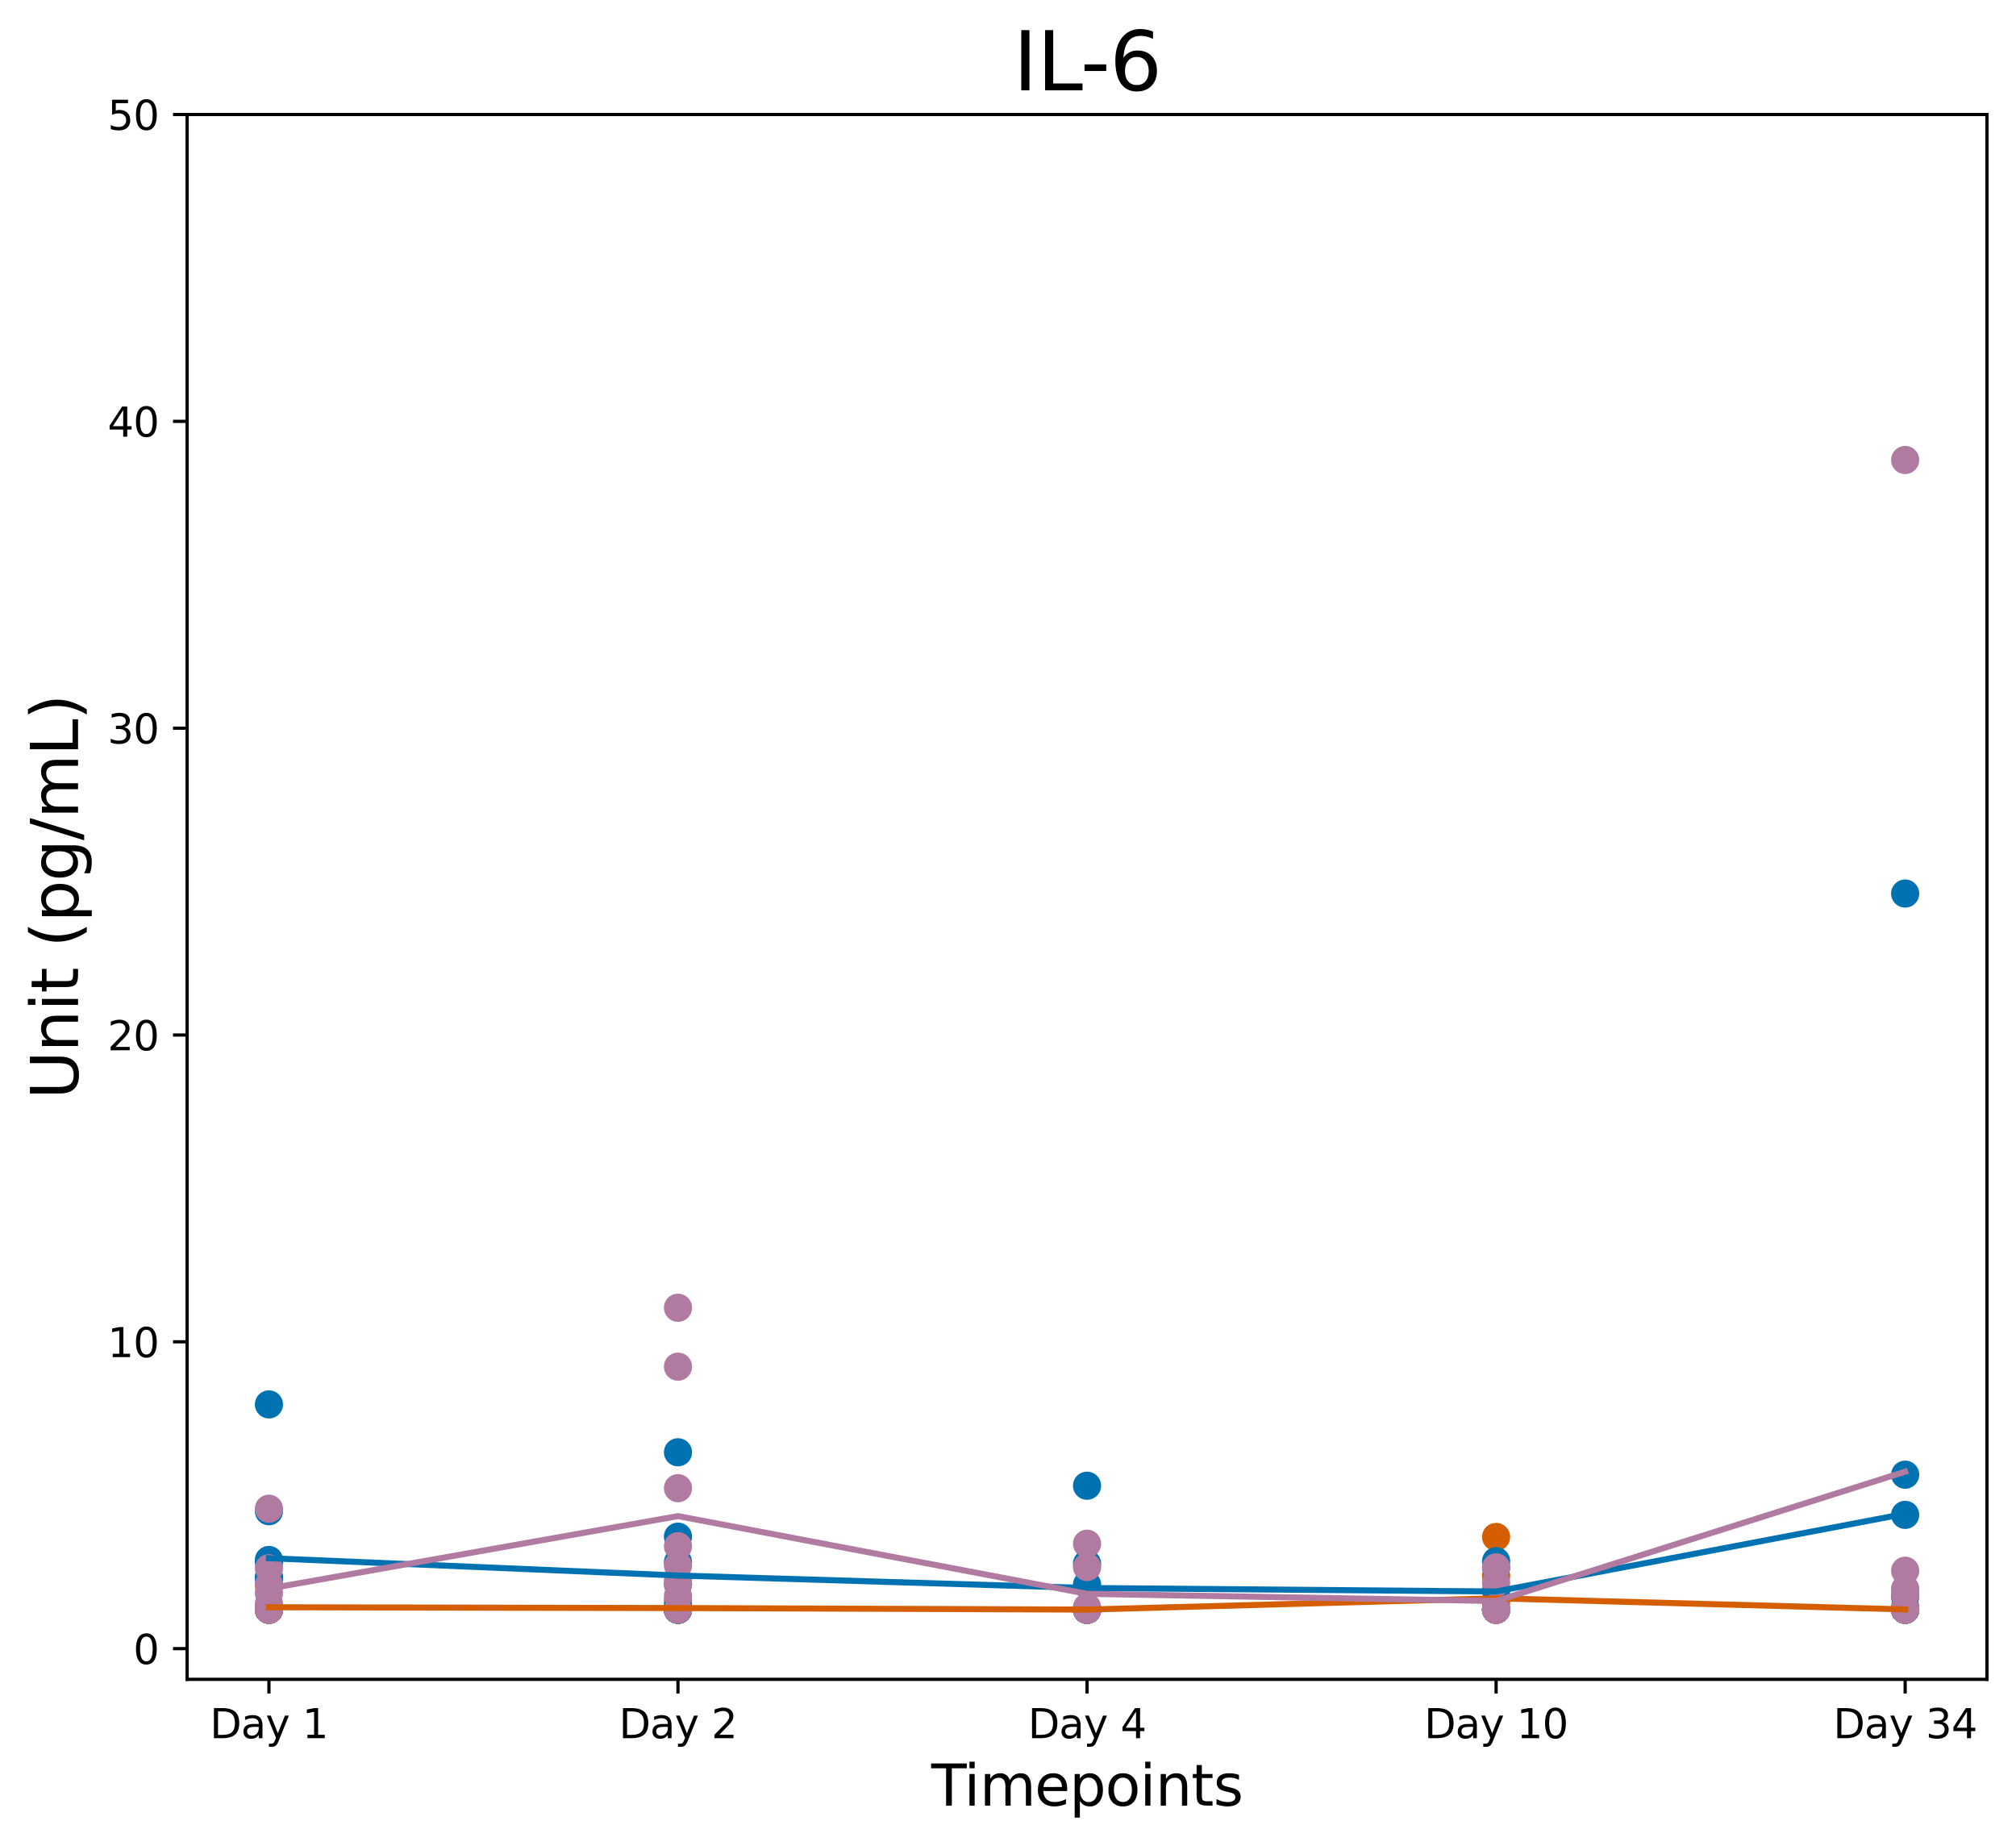 <?xml version="1.0" encoding="utf-8" standalone="no"?>
<!DOCTYPE svg PUBLIC "-//W3C//DTD SVG 1.1//EN"
  "http://www.w3.org/Graphics/SVG/1.1/DTD/svg11.dtd">
<svg xmlns:xlink="http://www.w3.org/1999/xlink" width="500.01pt" height="457.904pt" viewBox="0 0 500.01 457.904" xmlns="http://www.w3.org/2000/svg" version="1.1">
 <defs>
  <style type="text/css">*{stroke-linejoin: round; stroke-linecap: butt}</style>
 </defs>
 <g id="figure_1">
  <g id="patch_1">
   <path d="M 0 457.904 
L 500.01 457.904 
L 500.01 0 
L 0 0 
z
" style="fill: #ffffff"/>
  </g>
  <g id="axes_1">
   <g id="patch_2">
    <path d="M 46.41 416.477 
L 492.81 416.477 
L 492.81 28.397 
L 46.41 28.397 
z
" style="fill: #ffffff"/>
   </g>
   <g id="PathCollection_1">
    <defs>
     <path id="m0cb5a0c9fb" d="M 0 3 
C 0.796 3 1.559 2.684 2.121 2.121 
C 2.684 1.559 3 0.796 3 0 
C 3 -0.796 2.684 -1.559 2.121 -2.121 
C 1.559 -2.684 0.796 -3 0 -3 
C -0.796 -3 -1.559 -2.684 -2.121 -2.121 
C -2.684 -1.559 -3 -0.796 -3 0 
C -3 0.796 -2.684 1.559 -2.121 2.121 
C -1.559 2.684 -0.796 3 0 3 
z
" style="stroke: #d55e00"/>
    </defs>
    <g clip-path="url(#p87ffccee73)">
     <use xlink:href="#m0cb5a0c9fb" x="66.701" y="399.204" style="fill: #d55e00; stroke: #d55e00"/>
     <use xlink:href="#m0cb5a0c9fb" x="168.155" y="399.204" style="fill: #d55e00; stroke: #d55e00"/>
     <use xlink:href="#m0cb5a0c9fb" x="269.61" y="399.204" style="fill: #d55e00; stroke: #d55e00"/>
     <use xlink:href="#m0cb5a0c9fb" x="371.065" y="399.204" style="fill: #d55e00; stroke: #d55e00"/>
     <use xlink:href="#m0cb5a0c9fb" x="472.519" y="399.204" style="fill: #d55e00; stroke: #d55e00"/>
     <use xlink:href="#m0cb5a0c9fb" x="66.701" y="399.204" style="fill: #d55e00; stroke: #d55e00"/>
     <use xlink:href="#m0cb5a0c9fb" x="168.155" y="399.204" style="fill: #d55e00; stroke: #d55e00"/>
     <use xlink:href="#m0cb5a0c9fb" x="269.61" y="399.204" style="fill: #d55e00; stroke: #d55e00"/>
     <use xlink:href="#m0cb5a0c9fb" x="371.065" y="399.204" style="fill: #d55e00; stroke: #d55e00"/>
     <use xlink:href="#m0cb5a0c9fb" x="472.519" y="399.204" style="fill: #d55e00; stroke: #d55e00"/>
     <use xlink:href="#m0cb5a0c9fb" x="66.701" y="399.204" style="fill: #d55e00; stroke: #d55e00"/>
     <use xlink:href="#m0cb5a0c9fb" x="168.155" y="399.204" style="fill: #d55e00; stroke: #d55e00"/>
     <use xlink:href="#m0cb5a0c9fb" x="269.61" y="399.204" style="fill: #d55e00; stroke: #d55e00"/>
     <use xlink:href="#m0cb5a0c9fb" x="371.065" y="390.833" style="fill: #d55e00; stroke: #d55e00"/>
     <use xlink:href="#m0cb5a0c9fb" x="472.519" y="399.204" style="fill: #d55e00; stroke: #d55e00"/>
     <use xlink:href="#m0cb5a0c9fb" x="66.701" y="399.204" style="fill: #d55e00; stroke: #d55e00"/>
     <use xlink:href="#m0cb5a0c9fb" x="371.065" y="397.377" style="fill: #d55e00; stroke: #d55e00"/>
     <use xlink:href="#m0cb5a0c9fb" x="472.519" y="398.519" style="fill: #d55e00; stroke: #d55e00"/>
     <use xlink:href="#m0cb5a0c9fb" x="66.701" y="399.204" style="fill: #d55e00; stroke: #d55e00"/>
     <use xlink:href="#m0cb5a0c9fb" x="168.155" y="399.204" style="fill: #d55e00; stroke: #d55e00"/>
     <use xlink:href="#m0cb5a0c9fb" x="269.61" y="399.204" style="fill: #d55e00; stroke: #d55e00"/>
     <use xlink:href="#m0cb5a0c9fb" x="371.065" y="381.169" style="fill: #d55e00; stroke: #d55e00"/>
     <use xlink:href="#m0cb5a0c9fb" x="472.519" y="399.204" style="fill: #d55e00; stroke: #d55e00"/>
     <use xlink:href="#m0cb5a0c9fb" x="371.065" y="399.204" style="fill: #d55e00; stroke: #d55e00"/>
     <use xlink:href="#m0cb5a0c9fb" x="472.519" y="399.204" style="fill: #d55e00; stroke: #d55e00"/>
     <use xlink:href="#m0cb5a0c9fb" x="66.701" y="399.204" style="fill: #d55e00; stroke: #d55e00"/>
     <use xlink:href="#m0cb5a0c9fb" x="168.155" y="396.845" style="fill: #d55e00; stroke: #d55e00"/>
     <use xlink:href="#m0cb5a0c9fb" x="269.61" y="398.975" style="fill: #d55e00; stroke: #d55e00"/>
     <use xlink:href="#m0cb5a0c9fb" x="371.065" y="399.204" style="fill: #d55e00; stroke: #d55e00"/>
     <use xlink:href="#m0cb5a0c9fb" x="66.701" y="399.204" style="fill: #d55e00; stroke: #d55e00"/>
     <use xlink:href="#m0cb5a0c9fb" x="168.155" y="399.204" style="fill: #d55e00; stroke: #d55e00"/>
     <use xlink:href="#m0cb5a0c9fb" x="269.61" y="399.204" style="fill: #d55e00; stroke: #d55e00"/>
     <use xlink:href="#m0cb5a0c9fb" x="371.065" y="399.204" style="fill: #d55e00; stroke: #d55e00"/>
     <use xlink:href="#m0cb5a0c9fb" x="472.519" y="399.204" style="fill: #d55e00; stroke: #d55e00"/>
     <use xlink:href="#m0cb5a0c9fb" x="66.701" y="399.204" style="fill: #d55e00; stroke: #d55e00"/>
     <use xlink:href="#m0cb5a0c9fb" x="168.155" y="399.204" style="fill: #d55e00; stroke: #d55e00"/>
     <use xlink:href="#m0cb5a0c9fb" x="269.61" y="399.204" style="fill: #d55e00; stroke: #d55e00"/>
     <use xlink:href="#m0cb5a0c9fb" x="371.065" y="399.204" style="fill: #d55e00; stroke: #d55e00"/>
     <use xlink:href="#m0cb5a0c9fb" x="472.519" y="399.204" style="fill: #d55e00; stroke: #d55e00"/>
     <use xlink:href="#m0cb5a0c9fb" x="66.701" y="399.204" style="fill: #d55e00; stroke: #d55e00"/>
     <use xlink:href="#m0cb5a0c9fb" x="168.155" y="399.204" style="fill: #d55e00; stroke: #d55e00"/>
     <use xlink:href="#m0cb5a0c9fb" x="269.61" y="399.204" style="fill: #d55e00; stroke: #d55e00"/>
     <use xlink:href="#m0cb5a0c9fb" x="371.065" y="399.204" style="fill: #d55e00; stroke: #d55e00"/>
     <use xlink:href="#m0cb5a0c9fb" x="472.519" y="399.204" style="fill: #d55e00; stroke: #d55e00"/>
     <use xlink:href="#m0cb5a0c9fb" x="66.701" y="393.192" style="fill: #d55e00; stroke: #d55e00"/>
     <use xlink:href="#m0cb5a0c9fb" x="168.155" y="397.91" style="fill: #d55e00; stroke: #d55e00"/>
     <use xlink:href="#m0cb5a0c9fb" x="269.61" y="399.204" style="fill: #d55e00; stroke: #d55e00"/>
     <use xlink:href="#m0cb5a0c9fb" x="472.519" y="399.204" style="fill: #d55e00; stroke: #d55e00"/>
    </g>
   </g>
   <g id="PathCollection_2">
    <defs>
     <path id="m64a7665745" d="M 0 3 
C 0.796 3 1.559 2.684 2.121 2.121 
C 2.684 1.559 3 0.796 3 0 
C 3 -0.796 2.684 -1.559 2.121 -2.121 
C 1.559 -2.684 0.796 -3 0 -3 
C -0.796 -3 -1.559 -2.684 -2.121 -2.121 
C -2.684 -1.559 -3 -0.796 -3 0 
C -3 0.796 -2.684 1.559 -2.121 2.121 
C -1.559 2.684 -0.796 3 0 3 
z
" style="stroke: #0072b2"/>
    </defs>
    <g clip-path="url(#p87ffccee73)">
     <use xlink:href="#m64a7665745" x="66.701" y="386.876" style="fill: #0072b2; stroke: #0072b2"/>
     <use xlink:href="#m64a7665745" x="168.155" y="381.093" style="fill: #0072b2; stroke: #0072b2"/>
     <use xlink:href="#m64a7665745" x="269.61" y="387.789" style="fill: #0072b2; stroke: #0072b2"/>
     <use xlink:href="#m64a7665745" x="371.065" y="388.779" style="fill: #0072b2; stroke: #0072b2"/>
     <use xlink:href="#m64a7665745" x="472.519" y="365.722" style="fill: #0072b2; stroke: #0072b2"/>
     <use xlink:href="#m64a7665745" x="66.701" y="348.297" style="fill: #0072b2; stroke: #0072b2"/>
     <use xlink:href="#m64a7665745" x="168.155" y="360.167" style="fill: #0072b2; stroke: #0072b2"/>
     <use xlink:href="#m64a7665745" x="269.61" y="368.461" style="fill: #0072b2; stroke: #0072b2"/>
     <use xlink:href="#m64a7665745" x="472.519" y="375.69" style="fill: #0072b2; stroke: #0072b2"/>
     <use xlink:href="#m64a7665745" x="66.701" y="391.822" style="fill: #0072b2; stroke: #0072b2"/>
     <use xlink:href="#m64a7665745" x="168.155" y="392.888" style="fill: #0072b2; stroke: #0072b2"/>
     <use xlink:href="#m64a7665745" x="269.61" y="399.204" style="fill: #0072b2; stroke: #0072b2"/>
     <use xlink:href="#m64a7665745" x="371.065" y="387.181" style="fill: #0072b2; stroke: #0072b2"/>
     <use xlink:href="#m64a7665745" x="472.519" y="221.6" style="fill: #0072b2; stroke: #0072b2"/>
     <use xlink:href="#m64a7665745" x="66.701" y="391.061" style="fill: #0072b2; stroke: #0072b2"/>
     <use xlink:href="#m64a7665745" x="168.155" y="398.899" style="fill: #0072b2; stroke: #0072b2"/>
     <use xlink:href="#m64a7665745" x="269.61" y="399.204" style="fill: #0072b2; stroke: #0072b2"/>
     <use xlink:href="#m64a7665745" x="371.065" y="399.204" style="fill: #0072b2; stroke: #0072b2"/>
     <use xlink:href="#m64a7665745" x="472.519" y="399.204" style="fill: #0072b2; stroke: #0072b2"/>
     <use xlink:href="#m64a7665745" x="66.701" y="387.485" style="fill: #0072b2; stroke: #0072b2"/>
     <use xlink:href="#m64a7665745" x="168.155" y="398.519" style="fill: #0072b2; stroke: #0072b2"/>
     <use xlink:href="#m64a7665745" x="269.61" y="392.964" style="fill: #0072b2; stroke: #0072b2"/>
     <use xlink:href="#m64a7665745" x="371.065" y="394.562" style="fill: #0072b2; stroke: #0072b2"/>
     <use xlink:href="#m64a7665745" x="472.519" y="396.008" style="fill: #0072b2; stroke: #0072b2"/>
     <use xlink:href="#m64a7665745" x="66.701" y="399.204" style="fill: #0072b2; stroke: #0072b2"/>
     <use xlink:href="#m64a7665745" x="269.61" y="399.204" style="fill: #0072b2; stroke: #0072b2"/>
     <use xlink:href="#m64a7665745" x="371.065" y="399.204" style="fill: #0072b2; stroke: #0072b2"/>
     <use xlink:href="#m64a7665745" x="472.519" y="399.204" style="fill: #0072b2; stroke: #0072b2"/>
     <use xlink:href="#m64a7665745" x="66.701" y="399.204" style="fill: #0072b2; stroke: #0072b2"/>
     <use xlink:href="#m64a7665745" x="168.155" y="399.204" style="fill: #0072b2; stroke: #0072b2"/>
     <use xlink:href="#m64a7665745" x="269.61" y="399.204" style="fill: #0072b2; stroke: #0072b2"/>
     <use xlink:href="#m64a7665745" x="472.519" y="399.204" style="fill: #0072b2; stroke: #0072b2"/>
     <use xlink:href="#m64a7665745" x="66.701" y="374.777" style="fill: #0072b2; stroke: #0072b2"/>
     <use xlink:href="#m64a7665745" x="168.155" y="387.409" style="fill: #0072b2; stroke: #0072b2"/>
     <use xlink:href="#m64a7665745" x="472.519" y="399.204" style="fill: #0072b2; stroke: #0072b2"/>
     <use xlink:href="#m64a7665745" x="66.701" y="399.204" style="fill: #0072b2; stroke: #0072b2"/>
     <use xlink:href="#m64a7665745" x="168.155" y="399.204" style="fill: #0072b2; stroke: #0072b2"/>
     <use xlink:href="#m64a7665745" x="269.61" y="399.204" style="fill: #0072b2; stroke: #0072b2"/>
     <use xlink:href="#m64a7665745" x="472.519" y="399.204" style="fill: #0072b2; stroke: #0072b2"/>
     <use xlink:href="#m64a7665745" x="168.155" y="399.204" style="fill: #0072b2; stroke: #0072b2"/>
     <use xlink:href="#m64a7665745" x="269.61" y="399.204" style="fill: #0072b2; stroke: #0072b2"/>
     <use xlink:href="#m64a7665745" x="371.065" y="399.204" style="fill: #0072b2; stroke: #0072b2"/>
     <use xlink:href="#m64a7665745" x="472.519" y="399.204" style="fill: #0072b2; stroke: #0072b2"/>
    </g>
   </g>
   <g id="PathCollection_3">
    <defs>
     <path id="m64fe587d1c" d="M 0 3 
C 0.796 3 1.559 2.684 2.121 2.121 
C 2.684 1.559 3 0.796 3 0 
C 3 -0.796 2.684 -1.559 2.121 -2.121 
C 1.559 -2.684 0.796 -3 0 -3 
C -0.796 -3 -1.559 -2.684 -2.121 -2.121 
C -2.684 -1.559 -3 -0.796 -3 0 
C -3 0.796 -2.684 1.559 -2.121 2.121 
C -1.559 2.684 -0.796 3 0 3 
z
" style="stroke: #b07aa1"/>
    </defs>
    <g clip-path="url(#p87ffccee73)">
     <use xlink:href="#m64fe587d1c" x="66.701" y="399.204" style="fill: #b07aa1; stroke: #b07aa1"/>
     <use xlink:href="#m64fe587d1c" x="168.155" y="324.327" style="fill: #b07aa1; stroke: #b07aa1"/>
     <use xlink:href="#m64fe587d1c" x="269.61" y="399.204" style="fill: #b07aa1; stroke: #b07aa1"/>
     <use xlink:href="#m64fe587d1c" x="371.065" y="399.204" style="fill: #b07aa1; stroke: #b07aa1"/>
     <use xlink:href="#m64fe587d1c" x="472.519" y="399.204" style="fill: #b07aa1; stroke: #b07aa1"/>
     <use xlink:href="#m64fe587d1c" x="66.701" y="374.169" style="fill: #b07aa1; stroke: #b07aa1"/>
     <use xlink:href="#m64fe587d1c" x="168.155" y="391.898" style="fill: #b07aa1; stroke: #b07aa1"/>
     <use xlink:href="#m64fe587d1c" x="371.065" y="388.703" style="fill: #b07aa1; stroke: #b07aa1"/>
     <use xlink:href="#m64fe587d1c" x="472.519" y="394.029" style="fill: #b07aa1; stroke: #b07aa1"/>
     <use xlink:href="#m64fe587d1c" x="66.701" y="388.931" style="fill: #b07aa1; stroke: #b07aa1"/>
     <use xlink:href="#m64fe587d1c" x="168.155" y="383.452" style="fill: #b07aa1; stroke: #b07aa1"/>
     <use xlink:href="#m64fe587d1c" x="269.61" y="388.626" style="fill: #b07aa1; stroke: #b07aa1"/>
     <use xlink:href="#m64fe587d1c" x="371.065" y="392.507" style="fill: #b07aa1; stroke: #b07aa1"/>
     <use xlink:href="#m64fe587d1c" x="472.519" y="399.204" style="fill: #b07aa1; stroke: #b07aa1"/>
     <use xlink:href="#m64fe587d1c" x="66.701" y="395.094" style="fill: #b07aa1; stroke: #b07aa1"/>
     <use xlink:href="#m64fe587d1c" x="168.155" y="392.964" style="fill: #b07aa1; stroke: #b07aa1"/>
     <use xlink:href="#m64fe587d1c" x="269.61" y="398.595" style="fill: #b07aa1; stroke: #b07aa1"/>
     <use xlink:href="#m64fe587d1c" x="371.065" y="399.204" style="fill: #b07aa1; stroke: #b07aa1"/>
     <use xlink:href="#m64fe587d1c" x="472.519" y="389.54" style="fill: #b07aa1; stroke: #b07aa1"/>
     <use xlink:href="#m64fe587d1c" x="66.701" y="397.758" style="fill: #b07aa1; stroke: #b07aa1"/>
     <use xlink:href="#m64fe587d1c" x="168.155" y="388.246" style="fill: #b07aa1; stroke: #b07aa1"/>
     <use xlink:href="#m64fe587d1c" x="371.065" y="399.204" style="fill: #b07aa1; stroke: #b07aa1"/>
     <use xlink:href="#m64fe587d1c" x="472.519" y="395.551" style="fill: #b07aa1; stroke: #b07aa1"/>
     <use xlink:href="#m64fe587d1c" x="66.701" y="392.964" style="fill: #b07aa1; stroke: #b07aa1"/>
     <use xlink:href="#m64fe587d1c" x="168.155" y="369.07" style="fill: #b07aa1; stroke: #b07aa1"/>
     <use xlink:href="#m64fe587d1c" x="269.61" y="382.843" style="fill: #b07aa1; stroke: #b07aa1"/>
     <use xlink:href="#m64fe587d1c" x="472.519" y="114.079" style="fill: #b07aa1; stroke: #b07aa1"/>
     <use xlink:href="#m64fe587d1c" x="66.701" y="399.204" style="fill: #b07aa1; stroke: #b07aa1"/>
     <use xlink:href="#m64fe587d1c" x="168.155" y="399.204" style="fill: #b07aa1; stroke: #b07aa1"/>
     <use xlink:href="#m64fe587d1c" x="269.61" y="399.204" style="fill: #b07aa1; stroke: #b07aa1"/>
     <use xlink:href="#m64fe587d1c" x="371.065" y="399.204" style="fill: #b07aa1; stroke: #b07aa1"/>
     <use xlink:href="#m64fe587d1c" x="472.519" y="399.204" style="fill: #b07aa1; stroke: #b07aa1"/>
     <use xlink:href="#m64fe587d1c" x="66.701" y="399.204" style="fill: #b07aa1; stroke: #b07aa1"/>
     <use xlink:href="#m64fe587d1c" x="168.155" y="395.855" style="fill: #b07aa1; stroke: #b07aa1"/>
     <use xlink:href="#m64fe587d1c" x="269.61" y="399.204" style="fill: #b07aa1; stroke: #b07aa1"/>
     <use xlink:href="#m64fe587d1c" x="371.065" y="399.204" style="fill: #b07aa1; stroke: #b07aa1"/>
     <use xlink:href="#m64fe587d1c" x="472.519" y="399.204" style="fill: #b07aa1; stroke: #b07aa1"/>
     <use xlink:href="#m64fe587d1c" x="66.701" y="399.204" style="fill: #b07aa1; stroke: #b07aa1"/>
     <use xlink:href="#m64fe587d1c" x="168.155" y="338.937" style="fill: #b07aa1; stroke: #b07aa1"/>
     <use xlink:href="#m64fe587d1c" x="269.61" y="399.204" style="fill: #b07aa1; stroke: #b07aa1"/>
     <use xlink:href="#m64fe587d1c" x="371.065" y="399.204" style="fill: #b07aa1; stroke: #b07aa1"/>
     <use xlink:href="#m64fe587d1c" x="472.519" y="394.79" style="fill: #b07aa1; stroke: #b07aa1"/>
    </g>
   </g>
   <g id="matplotlib.axis_1">
    <g id="xtick_1">
     <g id="line2d_1">
      <defs>
       <path id="mf0f9e1ac55" d="M 0 0 
L 0 3.5 
" style="stroke: #000000; stroke-width: 0.8"/>
      </defs>
      <g>
       <use xlink:href="#mf0f9e1ac55" x="66.701" y="416.477" style="stroke: #000000; stroke-width: 0.8"/>
      </g>
     </g>
     <g id="text_1">
      <!-- Day 1 -->
      <g transform="translate(52.057 431.075)scale(0.1 -0.1)">
       <defs>
        <path id="DejaVuSans-44" d="M 1259 4147 
L 1259 519 
L 2022 519 
Q 2988 519 3436 956 
Q 3884 1394 3884 2338 
Q 3884 3275 3436 3711 
Q 2988 4147 2022 4147 
L 1259 4147 
z
M 628 4666 
L 1925 4666 
Q 3281 4666 3915 4102 
Q 4550 3538 4550 2338 
Q 4550 1131 3912 565 
Q 3275 0 1925 0 
L 628 0 
L 628 4666 
z
" transform="scale(0.016)"/>
        <path id="DejaVuSans-61" d="M 2194 1759 
Q 1497 1759 1228 1600 
Q 959 1441 959 1056 
Q 959 750 1161 570 
Q 1363 391 1709 391 
Q 2188 391 2477 730 
Q 2766 1069 2766 1631 
L 2766 1759 
L 2194 1759 
z
M 3341 1997 
L 3341 0 
L 2766 0 
L 2766 531 
Q 2569 213 2275 61 
Q 1981 -91 1556 -91 
Q 1019 -91 701 211 
Q 384 513 384 1019 
Q 384 1609 779 1909 
Q 1175 2209 1959 2209 
L 2766 2209 
L 2766 2266 
Q 2766 2663 2505 2880 
Q 2244 3097 1772 3097 
Q 1472 3097 1187 3025 
Q 903 2953 641 2809 
L 641 3341 
Q 956 3463 1253 3523 
Q 1550 3584 1831 3584 
Q 2591 3584 2966 3190 
Q 3341 2797 3341 1997 
z
" transform="scale(0.016)"/>
        <path id="DejaVuSans-79" d="M 2059 -325 
Q 1816 -950 1584 -1140 
Q 1353 -1331 966 -1331 
L 506 -1331 
L 506 -850 
L 844 -850 
Q 1081 -850 1212 -737 
Q 1344 -625 1503 -206 
L 1606 56 
L 191 3500 
L 800 3500 
L 1894 763 
L 2988 3500 
L 3597 3500 
L 2059 -325 
z
" transform="scale(0.016)"/>
        <path id="DejaVuSans-20" transform="scale(0.016)"/>
        <path id="DejaVuSans-31" d="M 794 531 
L 1825 531 
L 1825 4091 
L 703 3866 
L 703 4441 
L 1819 4666 
L 2450 4666 
L 2450 531 
L 3481 531 
L 3481 0 
L 794 0 
L 794 531 
z
" transform="scale(0.016)"/>
       </defs>
       <use xlink:href="#DejaVuSans-44"/>
       <use xlink:href="#DejaVuSans-61" x="77.002"/>
       <use xlink:href="#DejaVuSans-79" x="138.281"/>
       <use xlink:href="#DejaVuSans-20" x="197.461"/>
       <use xlink:href="#DejaVuSans-31" x="229.248"/>
      </g>
     </g>
    </g>
    <g id="xtick_2">
     <g id="line2d_2">
      <g>
       <use xlink:href="#mf0f9e1ac55" x="168.155" y="416.477" style="stroke: #000000; stroke-width: 0.8"/>
      </g>
     </g>
     <g id="text_2">
      <!-- Day 2 -->
      <g transform="translate(153.512 431.075)scale(0.1 -0.1)">
       <defs>
        <path id="DejaVuSans-32" d="M 1228 531 
L 3431 531 
L 3431 0 
L 469 0 
L 469 531 
Q 828 903 1448 1529 
Q 2069 2156 2228 2338 
Q 2531 2678 2651 2914 
Q 2772 3150 2772 3378 
Q 2772 3750 2511 3984 
Q 2250 4219 1831 4219 
Q 1534 4219 1204 4116 
Q 875 4013 500 3803 
L 500 4441 
Q 881 4594 1212 4672 
Q 1544 4750 1819 4750 
Q 2544 4750 2975 4387 
Q 3406 4025 3406 3419 
Q 3406 3131 3298 2873 
Q 3191 2616 2906 2266 
Q 2828 2175 2409 1742 
Q 1991 1309 1228 531 
z
" transform="scale(0.016)"/>
       </defs>
       <use xlink:href="#DejaVuSans-44"/>
       <use xlink:href="#DejaVuSans-61" x="77.002"/>
       <use xlink:href="#DejaVuSans-79" x="138.281"/>
       <use xlink:href="#DejaVuSans-20" x="197.461"/>
       <use xlink:href="#DejaVuSans-32" x="229.248"/>
      </g>
     </g>
    </g>
    <g id="xtick_3">
     <g id="line2d_3">
      <g>
       <use xlink:href="#mf0f9e1ac55" x="269.61" y="416.477" style="stroke: #000000; stroke-width: 0.8"/>
      </g>
     </g>
     <g id="text_3">
      <!-- Day 4 -->
      <g transform="translate(254.966 431.075)scale(0.1 -0.1)">
       <defs>
        <path id="DejaVuSans-34" d="M 2419 4116 
L 825 1625 
L 2419 1625 
L 2419 4116 
z
M 2253 4666 
L 3047 4666 
L 3047 1625 
L 3713 1625 
L 3713 1100 
L 3047 1100 
L 3047 0 
L 2419 0 
L 2419 1100 
L 313 1100 
L 313 1709 
L 2253 4666 
z
" transform="scale(0.016)"/>
       </defs>
       <use xlink:href="#DejaVuSans-44"/>
       <use xlink:href="#DejaVuSans-61" x="77.002"/>
       <use xlink:href="#DejaVuSans-79" x="138.281"/>
       <use xlink:href="#DejaVuSans-20" x="197.461"/>
       <use xlink:href="#DejaVuSans-34" x="229.248"/>
      </g>
     </g>
    </g>
    <g id="xtick_4">
     <g id="line2d_4">
      <g>
       <use xlink:href="#mf0f9e1ac55" x="371.065" y="416.477" style="stroke: #000000; stroke-width: 0.8"/>
      </g>
     </g>
     <g id="text_4">
      <!-- Day 10 -->
      <g transform="translate(353.24 431.075)scale(0.1 -0.1)">
       <defs>
        <path id="DejaVuSans-30" d="M 2034 4250 
Q 1547 4250 1301 3770 
Q 1056 3291 1056 2328 
Q 1056 1369 1301 889 
Q 1547 409 2034 409 
Q 2525 409 2770 889 
Q 3016 1369 3016 2328 
Q 3016 3291 2770 3770 
Q 2525 4250 2034 4250 
z
M 2034 4750 
Q 2819 4750 3233 4129 
Q 3647 3509 3647 2328 
Q 3647 1150 3233 529 
Q 2819 -91 2034 -91 
Q 1250 -91 836 529 
Q 422 1150 422 2328 
Q 422 3509 836 4129 
Q 1250 4750 2034 4750 
z
" transform="scale(0.016)"/>
       </defs>
       <use xlink:href="#DejaVuSans-44"/>
       <use xlink:href="#DejaVuSans-61" x="77.002"/>
       <use xlink:href="#DejaVuSans-79" x="138.281"/>
       <use xlink:href="#DejaVuSans-20" x="197.461"/>
       <use xlink:href="#DejaVuSans-31" x="229.248"/>
       <use xlink:href="#DejaVuSans-30" x="292.871"/>
      </g>
     </g>
    </g>
    <g id="xtick_5">
     <g id="line2d_5">
      <g>
       <use xlink:href="#mf0f9e1ac55" x="472.519" y="416.477" style="stroke: #000000; stroke-width: 0.8"/>
      </g>
     </g>
     <g id="text_5">
      <!-- Day 34 -->
      <g transform="translate(454.694 431.075)scale(0.1 -0.1)">
       <defs>
        <path id="DejaVuSans-33" d="M 2597 2516 
Q 3050 2419 3304 2112 
Q 3559 1806 3559 1356 
Q 3559 666 3084 287 
Q 2609 -91 1734 -91 
Q 1441 -91 1130 -33 
Q 819 25 488 141 
L 488 750 
Q 750 597 1062 519 
Q 1375 441 1716 441 
Q 2309 441 2620 675 
Q 2931 909 2931 1356 
Q 2931 1769 2642 2001 
Q 2353 2234 1838 2234 
L 1294 2234 
L 1294 2753 
L 1863 2753 
Q 2328 2753 2575 2939 
Q 2822 3125 2822 3475 
Q 2822 3834 2567 4026 
Q 2313 4219 1838 4219 
Q 1578 4219 1281 4162 
Q 984 4106 628 3988 
L 628 4550 
Q 988 4650 1302 4700 
Q 1616 4750 1894 4750 
Q 2613 4750 3031 4423 
Q 3450 4097 3450 3541 
Q 3450 3153 3228 2886 
Q 3006 2619 2597 2516 
z
" transform="scale(0.016)"/>
       </defs>
       <use xlink:href="#DejaVuSans-44"/>
       <use xlink:href="#DejaVuSans-61" x="77.002"/>
       <use xlink:href="#DejaVuSans-79" x="138.281"/>
       <use xlink:href="#DejaVuSans-20" x="197.461"/>
       <use xlink:href="#DejaVuSans-33" x="229.248"/>
       <use xlink:href="#DejaVuSans-34" x="292.871"/>
      </g>
     </g>
    </g>
    <g id="text_6">
     <!-- Timepoints -->
     <g transform="translate(230.984 447.793)scale(0.14 -0.14)">
      <defs>
       <path id="DejaVuSans-54" d="M -19 4666 
L 3928 4666 
L 3928 4134 
L 2272 4134 
L 2272 0 
L 1638 0 
L 1638 4134 
L -19 4134 
L -19 4666 
z
" transform="scale(0.016)"/>
       <path id="DejaVuSans-69" d="M 603 3500 
L 1178 3500 
L 1178 0 
L 603 0 
L 603 3500 
z
M 603 4863 
L 1178 4863 
L 1178 4134 
L 603 4134 
L 603 4863 
z
" transform="scale(0.016)"/>
       <path id="DejaVuSans-6d" d="M 3328 2828 
Q 3544 3216 3844 3400 
Q 4144 3584 4550 3584 
Q 5097 3584 5394 3201 
Q 5691 2819 5691 2113 
L 5691 0 
L 5113 0 
L 5113 2094 
Q 5113 2597 4934 2840 
Q 4756 3084 4391 3084 
Q 3944 3084 3684 2787 
Q 3425 2491 3425 1978 
L 3425 0 
L 2847 0 
L 2847 2094 
Q 2847 2600 2669 2842 
Q 2491 3084 2119 3084 
Q 1678 3084 1418 2786 
Q 1159 2488 1159 1978 
L 1159 0 
L 581 0 
L 581 3500 
L 1159 3500 
L 1159 2956 
Q 1356 3278 1631 3431 
Q 1906 3584 2284 3584 
Q 2666 3584 2933 3390 
Q 3200 3197 3328 2828 
z
" transform="scale(0.016)"/>
       <path id="DejaVuSans-65" d="M 3597 1894 
L 3597 1613 
L 953 1613 
Q 991 1019 1311 708 
Q 1631 397 2203 397 
Q 2534 397 2845 478 
Q 3156 559 3463 722 
L 3463 178 
Q 3153 47 2828 -22 
Q 2503 -91 2169 -91 
Q 1331 -91 842 396 
Q 353 884 353 1716 
Q 353 2575 817 3079 
Q 1281 3584 2069 3584 
Q 2775 3584 3186 3129 
Q 3597 2675 3597 1894 
z
M 3022 2063 
Q 3016 2534 2758 2815 
Q 2500 3097 2075 3097 
Q 1594 3097 1305 2825 
Q 1016 2553 972 2059 
L 3022 2063 
z
" transform="scale(0.016)"/>
       <path id="DejaVuSans-70" d="M 1159 525 
L 1159 -1331 
L 581 -1331 
L 581 3500 
L 1159 3500 
L 1159 2969 
Q 1341 3281 1617 3432 
Q 1894 3584 2278 3584 
Q 2916 3584 3314 3078 
Q 3713 2572 3713 1747 
Q 3713 922 3314 415 
Q 2916 -91 2278 -91 
Q 1894 -91 1617 61 
Q 1341 213 1159 525 
z
M 3116 1747 
Q 3116 2381 2855 2742 
Q 2594 3103 2138 3103 
Q 1681 3103 1420 2742 
Q 1159 2381 1159 1747 
Q 1159 1113 1420 752 
Q 1681 391 2138 391 
Q 2594 391 2855 752 
Q 3116 1113 3116 1747 
z
" transform="scale(0.016)"/>
       <path id="DejaVuSans-6f" d="M 1959 3097 
Q 1497 3097 1228 2736 
Q 959 2375 959 1747 
Q 959 1119 1226 758 
Q 1494 397 1959 397 
Q 2419 397 2687 759 
Q 2956 1122 2956 1747 
Q 2956 2369 2687 2733 
Q 2419 3097 1959 3097 
z
M 1959 3584 
Q 2709 3584 3137 3096 
Q 3566 2609 3566 1747 
Q 3566 888 3137 398 
Q 2709 -91 1959 -91 
Q 1206 -91 779 398 
Q 353 888 353 1747 
Q 353 2609 779 3096 
Q 1206 3584 1959 3584 
z
" transform="scale(0.016)"/>
       <path id="DejaVuSans-6e" d="M 3513 2113 
L 3513 0 
L 2938 0 
L 2938 2094 
Q 2938 2591 2744 2837 
Q 2550 3084 2163 3084 
Q 1697 3084 1428 2787 
Q 1159 2491 1159 1978 
L 1159 0 
L 581 0 
L 581 3500 
L 1159 3500 
L 1159 2956 
Q 1366 3272 1645 3428 
Q 1925 3584 2291 3584 
Q 2894 3584 3203 3211 
Q 3513 2838 3513 2113 
z
" transform="scale(0.016)"/>
       <path id="DejaVuSans-74" d="M 1172 4494 
L 1172 3500 
L 2356 3500 
L 2356 3053 
L 1172 3053 
L 1172 1153 
Q 1172 725 1289 603 
Q 1406 481 1766 481 
L 2356 481 
L 2356 0 
L 1766 0 
Q 1100 0 847 248 
Q 594 497 594 1153 
L 594 3053 
L 172 3053 
L 172 3500 
L 594 3500 
L 594 4494 
L 1172 4494 
z
" transform="scale(0.016)"/>
       <path id="DejaVuSans-73" d="M 2834 3397 
L 2834 2853 
Q 2591 2978 2328 3040 
Q 2066 3103 1784 3103 
Q 1356 3103 1142 2972 
Q 928 2841 928 2578 
Q 928 2378 1081 2264 
Q 1234 2150 1697 2047 
L 1894 2003 
Q 2506 1872 2764 1633 
Q 3022 1394 3022 966 
Q 3022 478 2636 193 
Q 2250 -91 1575 -91 
Q 1294 -91 989 -36 
Q 684 19 347 128 
L 347 722 
Q 666 556 975 473 
Q 1284 391 1588 391 
Q 1994 391 2212 530 
Q 2431 669 2431 922 
Q 2431 1156 2273 1281 
Q 2116 1406 1581 1522 
L 1381 1569 
Q 847 1681 609 1914 
Q 372 2147 372 2553 
Q 372 3047 722 3315 
Q 1072 3584 1716 3584 
Q 2034 3584 2315 3537 
Q 2597 3491 2834 3397 
z
" transform="scale(0.016)"/>
      </defs>
      <use xlink:href="#DejaVuSans-54"/>
      <use xlink:href="#DejaVuSans-69" x="57.959"/>
      <use xlink:href="#DejaVuSans-6d" x="85.742"/>
      <use xlink:href="#DejaVuSans-65" x="183.154"/>
      <use xlink:href="#DejaVuSans-70" x="244.678"/>
      <use xlink:href="#DejaVuSans-6f" x="308.154"/>
      <use xlink:href="#DejaVuSans-69" x="369.336"/>
      <use xlink:href="#DejaVuSans-6e" x="397.119"/>
      <use xlink:href="#DejaVuSans-74" x="460.498"/>
      <use xlink:href="#DejaVuSans-73" x="499.707"/>
     </g>
    </g>
   </g>
   <g id="matplotlib.axis_2">
    <g id="ytick_1">
     <g id="line2d_6">
      <defs>
       <path id="me1a832dac4" d="M 0 0 
L -3.5 0 
" style="stroke: #000000; stroke-width: 0.8"/>
      </defs>
      <g>
       <use xlink:href="#me1a832dac4" x="46.41" y="408.867" style="stroke: #000000; stroke-width: 0.8"/>
      </g>
     </g>
     <g id="text_7">
      <!-- 0 -->
      <g transform="translate(33.047 412.667)scale(0.1 -0.1)">
       <use xlink:href="#DejaVuSans-30"/>
      </g>
     </g>
    </g>
    <g id="ytick_2">
     <g id="line2d_7">
      <g>
       <use xlink:href="#me1a832dac4" x="46.41" y="332.773" style="stroke: #000000; stroke-width: 0.8"/>
      </g>
     </g>
     <g id="text_8">
      <!-- 10 -->
      <g transform="translate(26.685 336.573)scale(0.1 -0.1)">
       <use xlink:href="#DejaVuSans-31"/>
       <use xlink:href="#DejaVuSans-30" x="63.623"/>
      </g>
     </g>
    </g>
    <g id="ytick_3">
     <g id="line2d_8">
      <g>
       <use xlink:href="#me1a832dac4" x="46.41" y="256.679" style="stroke: #000000; stroke-width: 0.8"/>
      </g>
     </g>
     <g id="text_9">
      <!-- 20 -->
      <g transform="translate(26.685 260.478)scale(0.1 -0.1)">
       <use xlink:href="#DejaVuSans-32"/>
       <use xlink:href="#DejaVuSans-30" x="63.623"/>
      </g>
     </g>
    </g>
    <g id="ytick_4">
     <g id="line2d_9">
      <g>
       <use xlink:href="#me1a832dac4" x="46.41" y="180.585" style="stroke: #000000; stroke-width: 0.8"/>
      </g>
     </g>
     <g id="text_10">
      <!-- 30 -->
      <g transform="translate(26.685 184.384)scale(0.1 -0.1)">
       <use xlink:href="#DejaVuSans-33"/>
       <use xlink:href="#DejaVuSans-30" x="63.623"/>
      </g>
     </g>
    </g>
    <g id="ytick_5">
     <g id="line2d_10">
      <g>
       <use xlink:href="#me1a832dac4" x="46.41" y="104.491" style="stroke: #000000; stroke-width: 0.8"/>
      </g>
     </g>
     <g id="text_11">
      <!-- 40 -->
      <g transform="translate(26.685 108.29)scale(0.1 -0.1)">
       <use xlink:href="#DejaVuSans-34"/>
       <use xlink:href="#DejaVuSans-30" x="63.623"/>
      </g>
     </g>
    </g>
    <g id="ytick_6">
     <g id="line2d_11">
      <g>
       <use xlink:href="#me1a832dac4" x="46.41" y="28.397" style="stroke: #000000; stroke-width: 0.8"/>
      </g>
     </g>
     <g id="text_12">
      <!-- 50 -->
      <g transform="translate(26.685 32.196)scale(0.1 -0.1)">
       <defs>
        <path id="DejaVuSans-35" d="M 691 4666 
L 3169 4666 
L 3169 4134 
L 1269 4134 
L 1269 2991 
Q 1406 3038 1543 3061 
Q 1681 3084 1819 3084 
Q 2600 3084 3056 2656 
Q 3513 2228 3513 1497 
Q 3513 744 3044 326 
Q 2575 -91 1722 -91 
Q 1428 -91 1123 -41 
Q 819 9 494 109 
L 494 744 
Q 775 591 1075 516 
Q 1375 441 1709 441 
Q 2250 441 2565 725 
Q 2881 1009 2881 1497 
Q 2881 1984 2565 2268 
Q 2250 2553 1709 2553 
Q 1456 2553 1204 2497 
Q 953 2441 691 2322 
L 691 4666 
z
" transform="scale(0.016)"/>
       </defs>
       <use xlink:href="#DejaVuSans-35"/>
       <use xlink:href="#DejaVuSans-30" x="63.623"/>
      </g>
     </g>
    </g>
    <g id="text_13">
     <!-- Unit (pg/mL) -->
     <g transform="translate(19.358 272.608)rotate(-90)scale(0.16 -0.16)">
      <defs>
       <path id="DejaVuSans-55" d="M 556 4666 
L 1191 4666 
L 1191 1831 
Q 1191 1081 1462 751 
Q 1734 422 2344 422 
Q 2950 422 3222 751 
Q 3494 1081 3494 1831 
L 3494 4666 
L 4128 4666 
L 4128 1753 
Q 4128 841 3676 375 
Q 3225 -91 2344 -91 
Q 1459 -91 1007 375 
Q 556 841 556 1753 
L 556 4666 
z
" transform="scale(0.016)"/>
       <path id="DejaVuSans-28" d="M 1984 4856 
Q 1566 4138 1362 3434 
Q 1159 2731 1159 2009 
Q 1159 1288 1364 580 
Q 1569 -128 1984 -844 
L 1484 -844 
Q 1016 -109 783 600 
Q 550 1309 550 2009 
Q 550 2706 781 3412 
Q 1013 4119 1484 4856 
L 1984 4856 
z
" transform="scale(0.016)"/>
       <path id="DejaVuSans-67" d="M 2906 1791 
Q 2906 2416 2648 2759 
Q 2391 3103 1925 3103 
Q 1463 3103 1205 2759 
Q 947 2416 947 1791 
Q 947 1169 1205 825 
Q 1463 481 1925 481 
Q 2391 481 2648 825 
Q 2906 1169 2906 1791 
z
M 3481 434 
Q 3481 -459 3084 -895 
Q 2688 -1331 1869 -1331 
Q 1566 -1331 1297 -1286 
Q 1028 -1241 775 -1147 
L 775 -588 
Q 1028 -725 1275 -790 
Q 1522 -856 1778 -856 
Q 2344 -856 2625 -561 
Q 2906 -266 2906 331 
L 2906 616 
Q 2728 306 2450 153 
Q 2172 0 1784 0 
Q 1141 0 747 490 
Q 353 981 353 1791 
Q 353 2603 747 3093 
Q 1141 3584 1784 3584 
Q 2172 3584 2450 3431 
Q 2728 3278 2906 2969 
L 2906 3500 
L 3481 3500 
L 3481 434 
z
" transform="scale(0.016)"/>
       <path id="DejaVuSans-2f" d="M 1625 4666 
L 2156 4666 
L 531 -594 
L 0 -594 
L 1625 4666 
z
" transform="scale(0.016)"/>
       <path id="DejaVuSans-4c" d="M 628 4666 
L 1259 4666 
L 1259 531 
L 3531 531 
L 3531 0 
L 628 0 
L 628 4666 
z
" transform="scale(0.016)"/>
       <path id="DejaVuSans-29" d="M 513 4856 
L 1013 4856 
Q 1481 4119 1714 3412 
Q 1947 2706 1947 2009 
Q 1947 1309 1714 600 
Q 1481 -109 1013 -844 
L 513 -844 
Q 928 -128 1133 580 
Q 1338 1288 1338 2009 
Q 1338 2731 1133 3434 
Q 928 4138 513 4856 
z
" transform="scale(0.016)"/>
      </defs>
      <use xlink:href="#DejaVuSans-55"/>
      <use xlink:href="#DejaVuSans-6e" x="73.193"/>
      <use xlink:href="#DejaVuSans-69" x="136.572"/>
      <use xlink:href="#DejaVuSans-74" x="164.355"/>
      <use xlink:href="#DejaVuSans-20" x="203.564"/>
      <use xlink:href="#DejaVuSans-28" x="235.352"/>
      <use xlink:href="#DejaVuSans-70" x="274.365"/>
      <use xlink:href="#DejaVuSans-67" x="337.842"/>
      <use xlink:href="#DejaVuSans-2f" x="401.318"/>
      <use xlink:href="#DejaVuSans-6d" x="435.01"/>
      <use xlink:href="#DejaVuSans-4c" x="532.422"/>
      <use xlink:href="#DejaVuSans-29" x="588.135"/>
     </g>
    </g>
   </g>
   <g id="line2d_12">
    <path d="M 66.701 398.602 
L 168.155 398.798 
L 269.61 399.178 
L 371.065 396.38 
L 472.519 399.135 
" clip-path="url(#p87ffccee73)" style="fill: none; stroke: #d55e00; stroke-width: 1.5; stroke-linecap: square"/>
   </g>
   <g id="line2d_13">
    <path d="M 66.701 386.437 
L 168.155 390.732 
L 269.61 393.826 
L 371.065 394.689 
L 472.519 375.424 
" clip-path="url(#p87ffccee73)" style="fill: none; stroke: #0072b2; stroke-width: 1.5; stroke-linecap: square"/>
   </g>
   <g id="line2d_14">
    <path d="M 66.701 393.97 
L 168.155 375.995 
L 269.61 395.268 
L 371.065 397.054 
L 472.519 364.978 
" clip-path="url(#p87ffccee73)" style="fill: none; stroke: #b07aa1; stroke-width: 1.5; stroke-linecap: square"/>
   </g>
   <g id="patch_3">
    <path d="M 46.41 416.477 
L 46.41 28.397 
" style="fill: none; stroke: #000000; stroke-width: 0.8; stroke-linejoin: miter; stroke-linecap: square"/>
   </g>
   <g id="patch_4">
    <path d="M 492.81 416.477 
L 492.81 28.397 
" style="fill: none; stroke: #000000; stroke-width: 0.8; stroke-linejoin: miter; stroke-linecap: square"/>
   </g>
   <g id="patch_5">
    <path d="M 46.41 416.477 
L 492.81 416.477 
" style="fill: none; stroke: #000000; stroke-width: 0.8; stroke-linejoin: miter; stroke-linecap: square"/>
   </g>
   <g id="patch_6">
    <path d="M 46.41 28.397 
L 492.81 28.397 
" style="fill: none; stroke: #000000; stroke-width: 0.8; stroke-linejoin: miter; stroke-linecap: square"/>
   </g>
   <g id="text_14">
    <!-- IL-6 -->
    <g transform="translate(251.293 22.397)scale(0.2 -0.2)">
     <defs>
      <path id="DejaVuSans-49" d="M 628 4666 
L 1259 4666 
L 1259 0 
L 628 0 
L 628 4666 
z
" transform="scale(0.016)"/>
      <path id="DejaVuSans-2d" d="M 313 2009 
L 1997 2009 
L 1997 1497 
L 313 1497 
L 313 2009 
z
" transform="scale(0.016)"/>
      <path id="DejaVuSans-36" d="M 2113 2584 
Q 1688 2584 1439 2293 
Q 1191 2003 1191 1497 
Q 1191 994 1439 701 
Q 1688 409 2113 409 
Q 2538 409 2786 701 
Q 3034 994 3034 1497 
Q 3034 2003 2786 2293 
Q 2538 2584 2113 2584 
z
M 3366 4563 
L 3366 3988 
Q 3128 4100 2886 4159 
Q 2644 4219 2406 4219 
Q 1781 4219 1451 3797 
Q 1122 3375 1075 2522 
Q 1259 2794 1537 2939 
Q 1816 3084 2150 3084 
Q 2853 3084 3261 2657 
Q 3669 2231 3669 1497 
Q 3669 778 3244 343 
Q 2819 -91 2113 -91 
Q 1303 -91 875 529 
Q 447 1150 447 2328 
Q 447 3434 972 4092 
Q 1497 4750 2381 4750 
Q 2619 4750 2861 4703 
Q 3103 4656 3366 4563 
z
" transform="scale(0.016)"/>
     </defs>
     <use xlink:href="#DejaVuSans-49"/>
     <use xlink:href="#DejaVuSans-4c" x="29.492"/>
     <use xlink:href="#DejaVuSans-2d" x="83.455"/>
     <use xlink:href="#DejaVuSans-36" x="119.539"/>
    </g>
   </g>
  </g>
 </g>
 <defs>
  <clipPath id="p87ffccee73">
   <rect x="46.41" y="28.397" width="446.4" height="388.08"/>
  </clipPath>
 </defs>
</svg>
